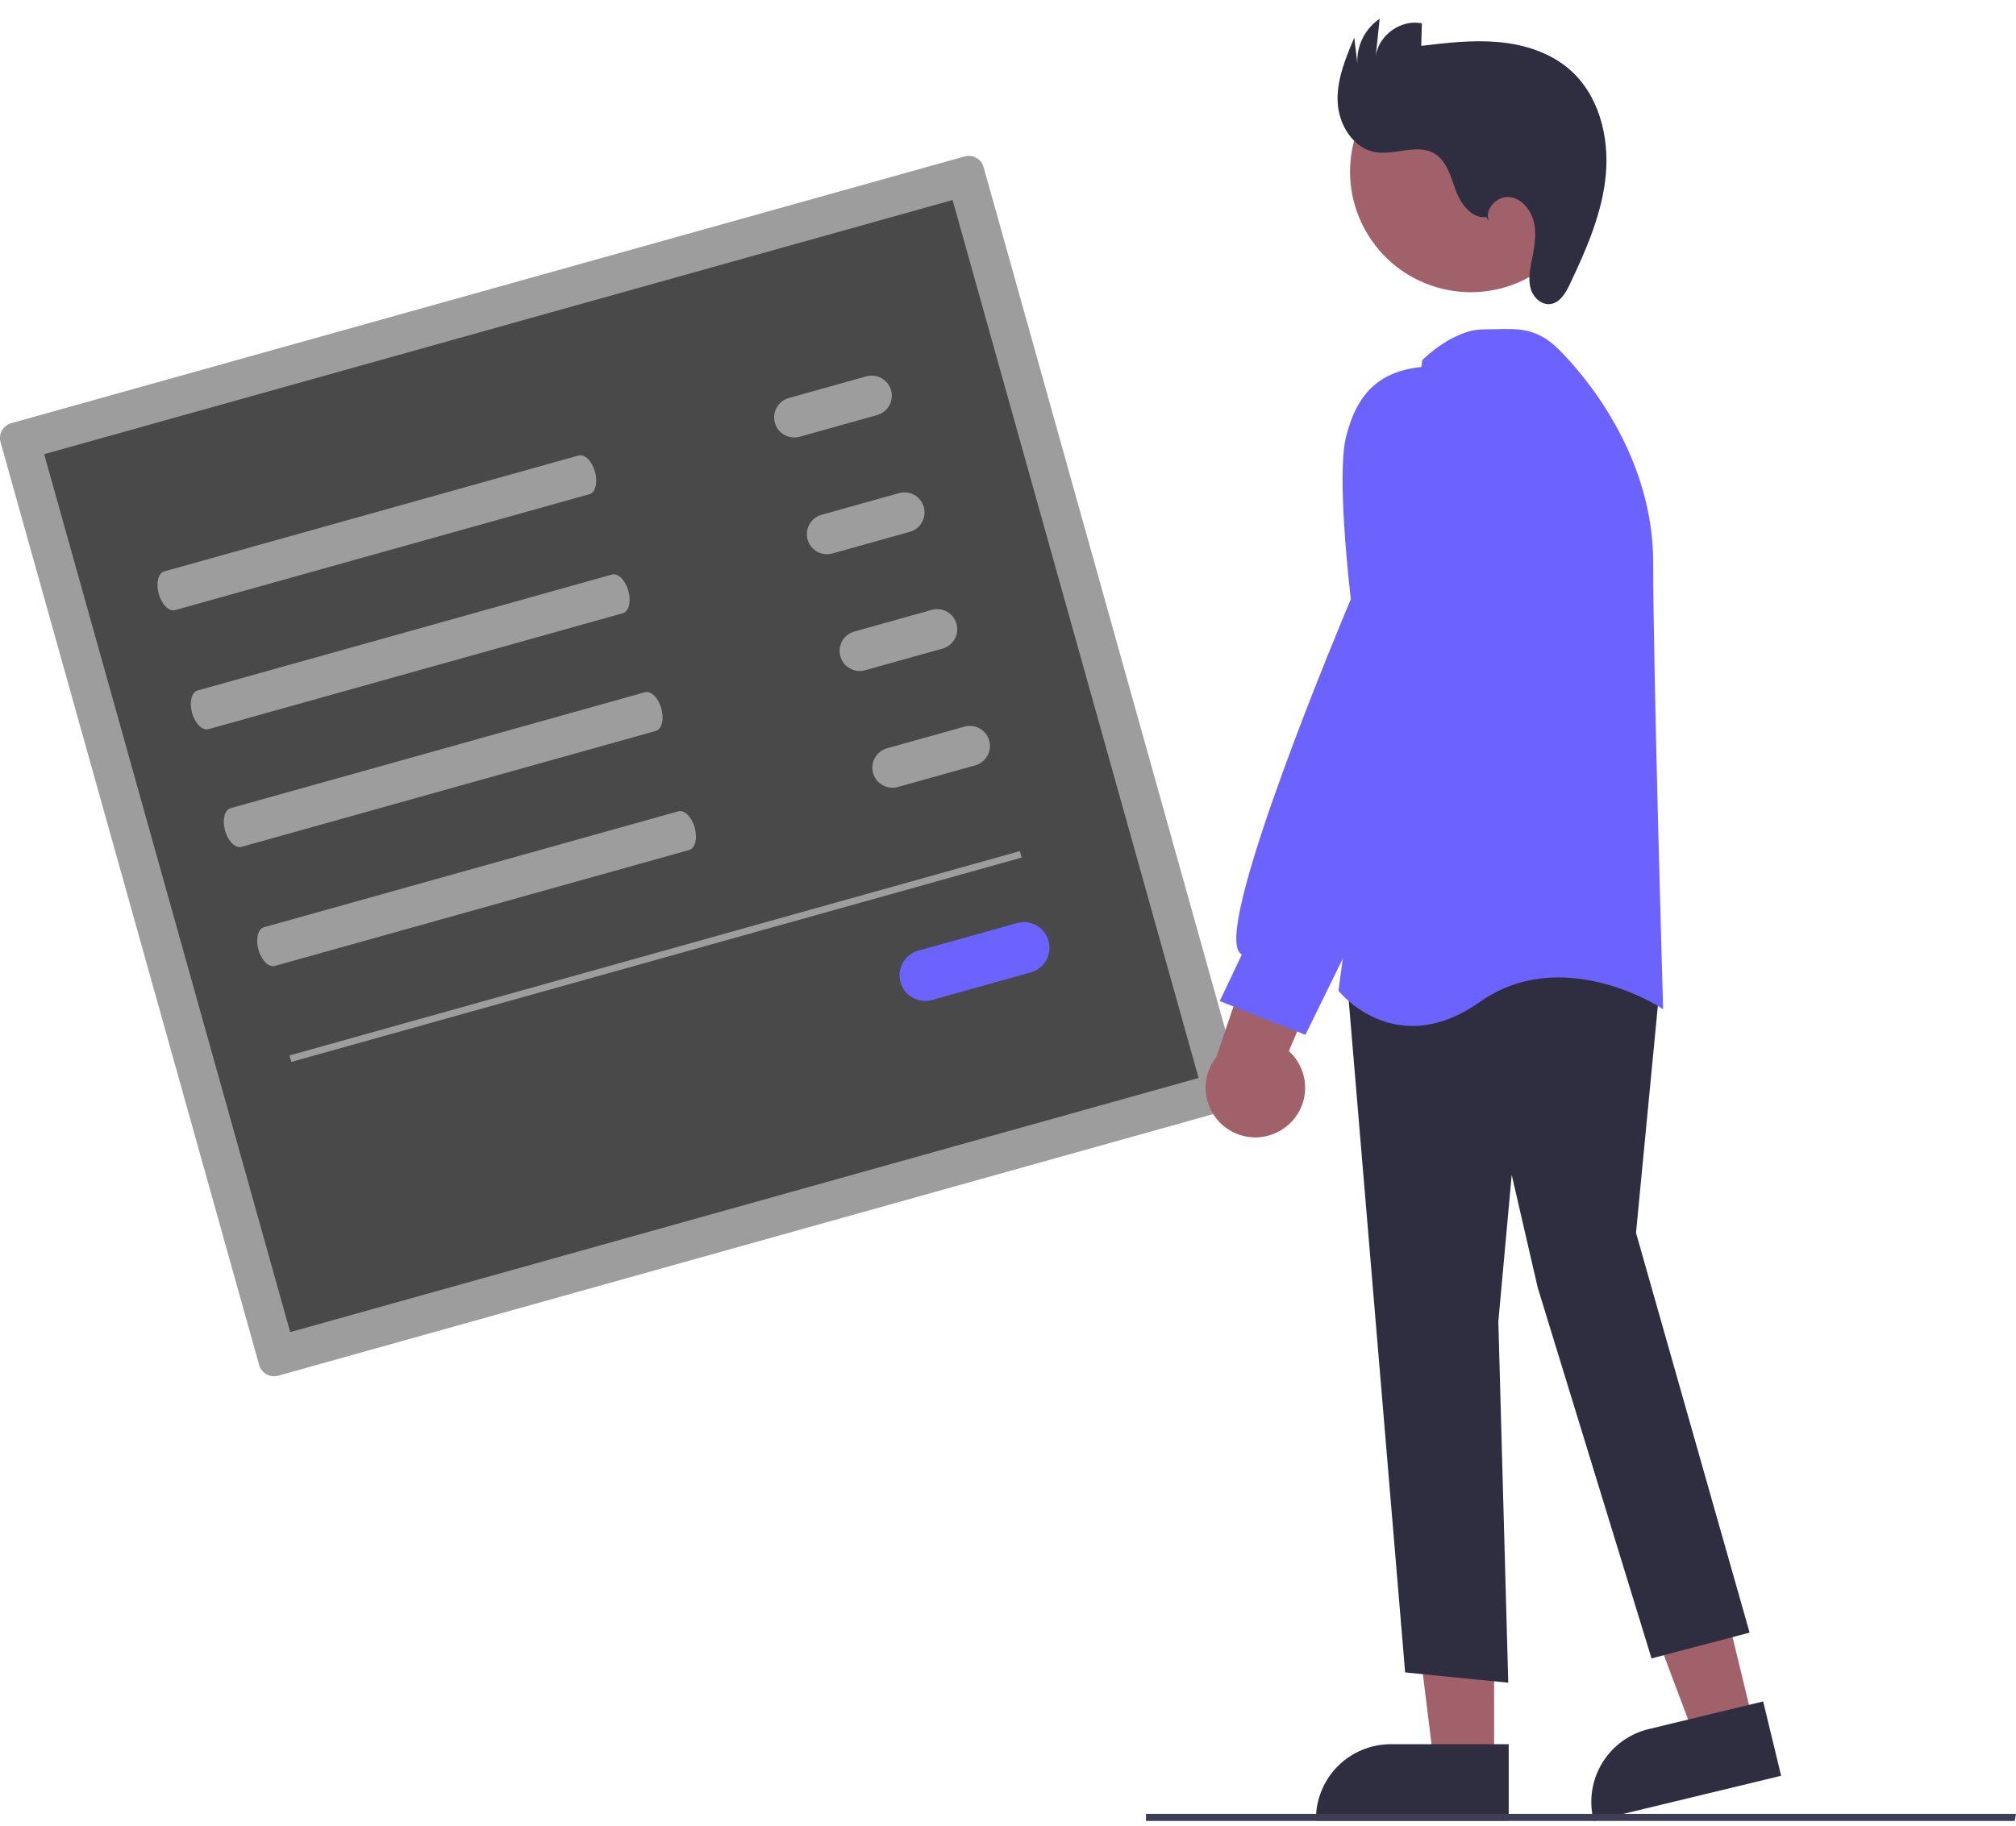<svg width="181" height="164" viewBox="0 0 181 164" fill="none" xmlns="http://www.w3.org/2000/svg">
<path d="M1.014 38.002C0.659 38.102 0.359 38.338 0.179 38.658C-0.002 38.979 -0.048 39.358 0.051 39.713L23.267 122.583C23.367 122.938 23.603 123.238 23.924 123.418C24.245 123.599 24.624 123.644 24.979 123.546L110.564 99.593C110.919 99.493 111.219 99.257 111.4 98.936C111.58 98.616 111.626 98.236 111.527 97.882L88.311 15.011C88.212 14.657 87.975 14.357 87.654 14.177C87.334 13.996 86.954 13.95 86.6 14.049L1.014 38.002Z" fill="#9D9D9D"/>
<path d="M26.054 119.632L107.612 96.807L85.524 17.962L3.966 40.788L26.054 119.632Z" fill="#494949"/>
<path d="M14.749 51.316C14.205 51.468 13.981 52.371 14.249 53.329C14.518 54.288 15.179 54.943 15.723 54.791L52.92 44.38C53.464 44.228 53.688 43.325 53.42 42.367C53.152 41.408 52.491 40.753 51.947 40.905L14.749 51.316Z" fill="#9D9D9D"/>
<path d="M17.745 62.009C17.201 62.161 16.976 63.064 17.245 64.022C17.513 64.981 18.174 65.636 18.718 65.484L55.916 55.073C56.46 54.921 56.684 54.018 56.416 53.06C56.147 52.102 55.486 51.446 54.942 51.598L17.745 62.009Z" fill="#9D9D9D"/>
<path d="M20.706 72.578C20.162 72.731 19.937 73.634 20.206 74.592C20.474 75.55 21.135 76.206 21.68 76.053L58.877 65.643C59.421 65.491 59.645 64.587 59.377 63.629C59.108 62.671 58.447 62.016 57.903 62.168L20.706 72.578Z" fill="#9D9D9D"/>
<path d="M23.701 83.271C23.157 83.424 22.933 84.327 23.201 85.285C23.47 86.243 24.131 86.899 24.675 86.746L61.872 76.336C62.416 76.184 62.641 75.28 62.372 74.322C62.104 73.364 61.443 72.709 60.899 72.861L23.701 83.271Z" fill="#9D9D9D"/>
<path d="M70.824 35.745C70.595 35.809 70.381 35.917 70.195 36.063C70.008 36.21 69.852 36.391 69.736 36.598C69.619 36.805 69.544 37.032 69.516 37.268C69.488 37.503 69.506 37.742 69.57 37.97C69.634 38.198 69.742 38.412 69.889 38.598C70.035 38.785 70.217 38.941 70.424 39.057C70.631 39.173 70.859 39.247 71.094 39.275C71.33 39.303 71.569 39.285 71.797 39.221L78.751 37.274C79.212 37.145 79.603 36.839 79.838 36.421C80.073 36.004 80.132 35.511 80.003 35.05C79.874 34.589 79.567 34.199 79.149 33.964C78.732 33.73 78.239 33.67 77.778 33.799L70.824 35.745Z" fill="#9D9D9D"/>
<path d="M73.761 46.231C73.533 46.295 73.319 46.403 73.132 46.549C72.945 46.696 72.79 46.877 72.673 47.084C72.557 47.29 72.482 47.518 72.454 47.753C72.425 47.989 72.444 48.228 72.507 48.456C72.572 48.684 72.68 48.898 72.826 49.084C72.973 49.271 73.155 49.426 73.362 49.543C73.569 49.659 73.796 49.733 74.032 49.761C74.268 49.789 74.506 49.771 74.735 49.706L81.689 47.76C82.15 47.631 82.541 47.324 82.775 46.907C83.01 46.49 83.069 45.997 82.94 45.536C82.811 45.075 82.504 44.685 82.087 44.45C81.67 44.215 81.176 44.156 80.715 44.285L73.761 46.231Z" fill="#9D9D9D"/>
<path d="M76.699 56.717C76.471 56.781 76.257 56.889 76.07 57.035C75.884 57.182 75.728 57.363 75.612 57.57C75.496 57.776 75.421 58.004 75.393 58.239C75.365 58.474 75.383 58.713 75.447 58.941C75.511 59.169 75.619 59.383 75.766 59.569C75.912 59.755 76.094 59.911 76.3 60.027C76.507 60.143 76.735 60.218 76.97 60.246C77.205 60.274 77.444 60.256 77.672 60.192L84.626 58.246C85.087 58.117 85.478 57.81 85.713 57.393C85.948 56.976 86.007 56.483 85.878 56.022C85.749 55.561 85.442 55.17 85.025 54.935C84.607 54.701 84.114 54.642 83.653 54.771L76.699 56.717Z" fill="#9D9D9D"/>
<path d="M79.636 67.202C79.176 67.332 78.785 67.639 78.551 68.056C78.317 68.472 78.258 68.965 78.387 69.426C78.516 69.886 78.822 70.277 79.239 70.511C79.656 70.746 80.149 70.806 80.61 70.677L87.564 68.731C88.024 68.602 88.415 68.295 88.649 67.878C88.883 67.461 88.942 66.968 88.813 66.508C88.684 66.047 88.378 65.657 87.961 65.422C87.544 65.187 87.051 65.128 86.59 65.256L79.636 67.202Z" fill="#9D9D9D"/>
<path d="M82.443 85.378C82.152 85.459 81.879 85.596 81.641 85.783C81.403 85.969 81.205 86.201 81.056 86.464C80.908 86.727 80.813 87.017 80.777 87.317C80.74 87.617 80.764 87.921 80.845 88.212C80.927 88.503 81.065 88.775 81.252 89.013C81.439 89.251 81.67 89.449 81.934 89.597C82.197 89.745 82.488 89.84 82.788 89.875C83.088 89.911 83.392 89.888 83.683 89.806L92.544 87.326C93.131 87.162 93.629 86.77 93.929 86.239C94.228 85.707 94.303 85.079 94.139 84.492C93.974 83.905 93.583 83.407 93.051 83.108C92.52 82.809 91.891 82.733 91.303 82.898L82.443 85.378Z" fill="#6C63FF"/>
<path d="M91.562 76.434L25.994 94.785L26.157 95.367L91.725 77.017L91.562 76.434Z" fill="#9D9D9D"/>
<path d="M157.424 154.755L152.165 156.026L144.759 136.357L152.52 134.482L157.424 154.755Z" fill="#A0616A"/>
<path d="M143.092 163.539L143.057 163.393C142.64 161.661 142.928 159.835 143.856 158.315C144.785 156.795 146.279 155.705 148.01 155.285L158.299 152.799L159.914 159.475L143.092 163.539Z" fill="#2F2E41"/>
<path d="M134.144 158.336L128.734 158.335L126.16 137.478L134.145 137.478L134.144 158.336Z" fill="#A0616A"/>
<path d="M135.455 163.508L118.149 163.507V163.356C118.149 161.575 118.857 159.866 120.117 158.606C121.378 157.347 123.087 156.639 124.869 156.639H124.87L135.455 156.64L135.455 163.508Z" fill="#2F2E41"/>
<path d="M126.156 150.193L120.903 87.621L142.648 83.614L142.734 83.599L149.099 87.688L146.884 110.716L157.083 146.619L148.276 148.936L138.06 115.638L135.723 105.512L134.524 118.67L135.414 151.118L126.156 150.193Z" fill="#2F2E41"/>
<path d="M120.23 89.04L120.172 88.967L127.686 32.418L127.696 32.344L127.749 32.291C127.86 32.18 130.493 29.58 133.201 29.58C133.592 29.58 133.964 29.57 134.321 29.561C136.394 29.507 138.03 29.464 139.976 31.409C141.958 33.39 148.425 40.623 148.425 50.531C148.425 60.12 149.299 89.921 149.307 90.221L149.32 90.641L148.967 90.412C148.88 90.356 140.181 84.82 132.886 89.966C130.607 91.574 128.559 92.138 126.808 92.138C122.732 92.138 120.265 89.084 120.23 89.04Z" fill="#6C63FF"/>
<path d="M137.249 24.914C142.502 22.044 144.432 15.462 141.561 10.212C138.689 4.962 132.104 3.033 126.852 5.903C121.599 8.772 119.669 15.355 122.54 20.604C125.411 25.854 131.997 27.784 137.249 24.914Z" fill="#A0616A"/>
<path d="M115.458 101.193C115.971 100.796 116.391 100.291 116.687 99.714C116.984 99.137 117.15 98.503 117.175 97.855C117.199 97.207 117.081 96.561 116.829 95.964C116.577 95.366 116.197 94.831 115.716 94.397L121.871 79.885L113.812 81.368L109.202 94.921C108.525 95.777 108.186 96.852 108.249 97.942C108.311 99.032 108.772 100.061 109.543 100.834C110.314 101.607 111.342 102.071 112.433 102.137C113.523 102.203 114.599 101.867 115.458 101.193H115.458Z" fill="#A0616A"/>
<path d="M109.512 89.905L111.494 85.722C111.371 85.649 111.27 85.544 111.201 85.419C109.349 82.211 120.535 55.574 121.28 53.807C121.167 52.846 119.993 42.662 120.851 39.23C121.862 35.189 123.937 33.306 127.79 32.933C132.039 32.534 133.186 38.302 133.197 38.36L133.201 53.187L128.324 70.255L117.202 92.932L109.512 89.905Z" fill="#6C63FF"/>
<path d="M133.436 19.49C132.137 19.659 131.157 18.33 130.702 17.102C130.248 15.873 129.902 14.444 128.772 13.78C127.229 12.874 125.254 13.964 123.489 13.665C121.496 13.327 120.2 11.216 120.099 9.198C119.997 7.18 120.801 5.239 121.589 3.379L121.864 5.691C121.827 4.907 121.992 4.127 122.343 3.425C122.694 2.724 123.22 2.124 123.869 1.683L123.514 5.076C123.737 3.175 125.785 1.702 127.659 2.096L127.603 4.118C129.905 3.844 132.227 3.57 134.536 3.778C136.845 3.987 139.17 4.717 140.919 6.237C143.537 8.51 144.493 12.254 144.172 15.704C143.851 19.156 142.426 22.398 140.94 25.529C140.567 26.317 140.05 27.207 139.183 27.307C138.404 27.397 137.692 26.747 137.45 26.001C137.208 25.256 137.326 24.446 137.471 23.676C137.69 22.513 137.966 21.324 137.76 20.159C137.554 18.993 136.715 17.841 135.539 17.698C134.364 17.555 133.161 18.898 133.726 19.939L133.436 19.49Z" fill="#2F2E41"/>
<path d="M180.885 163.533H102.888V162.896H181L180.885 163.533Z" fill="#3F3D56"/>
</svg>
